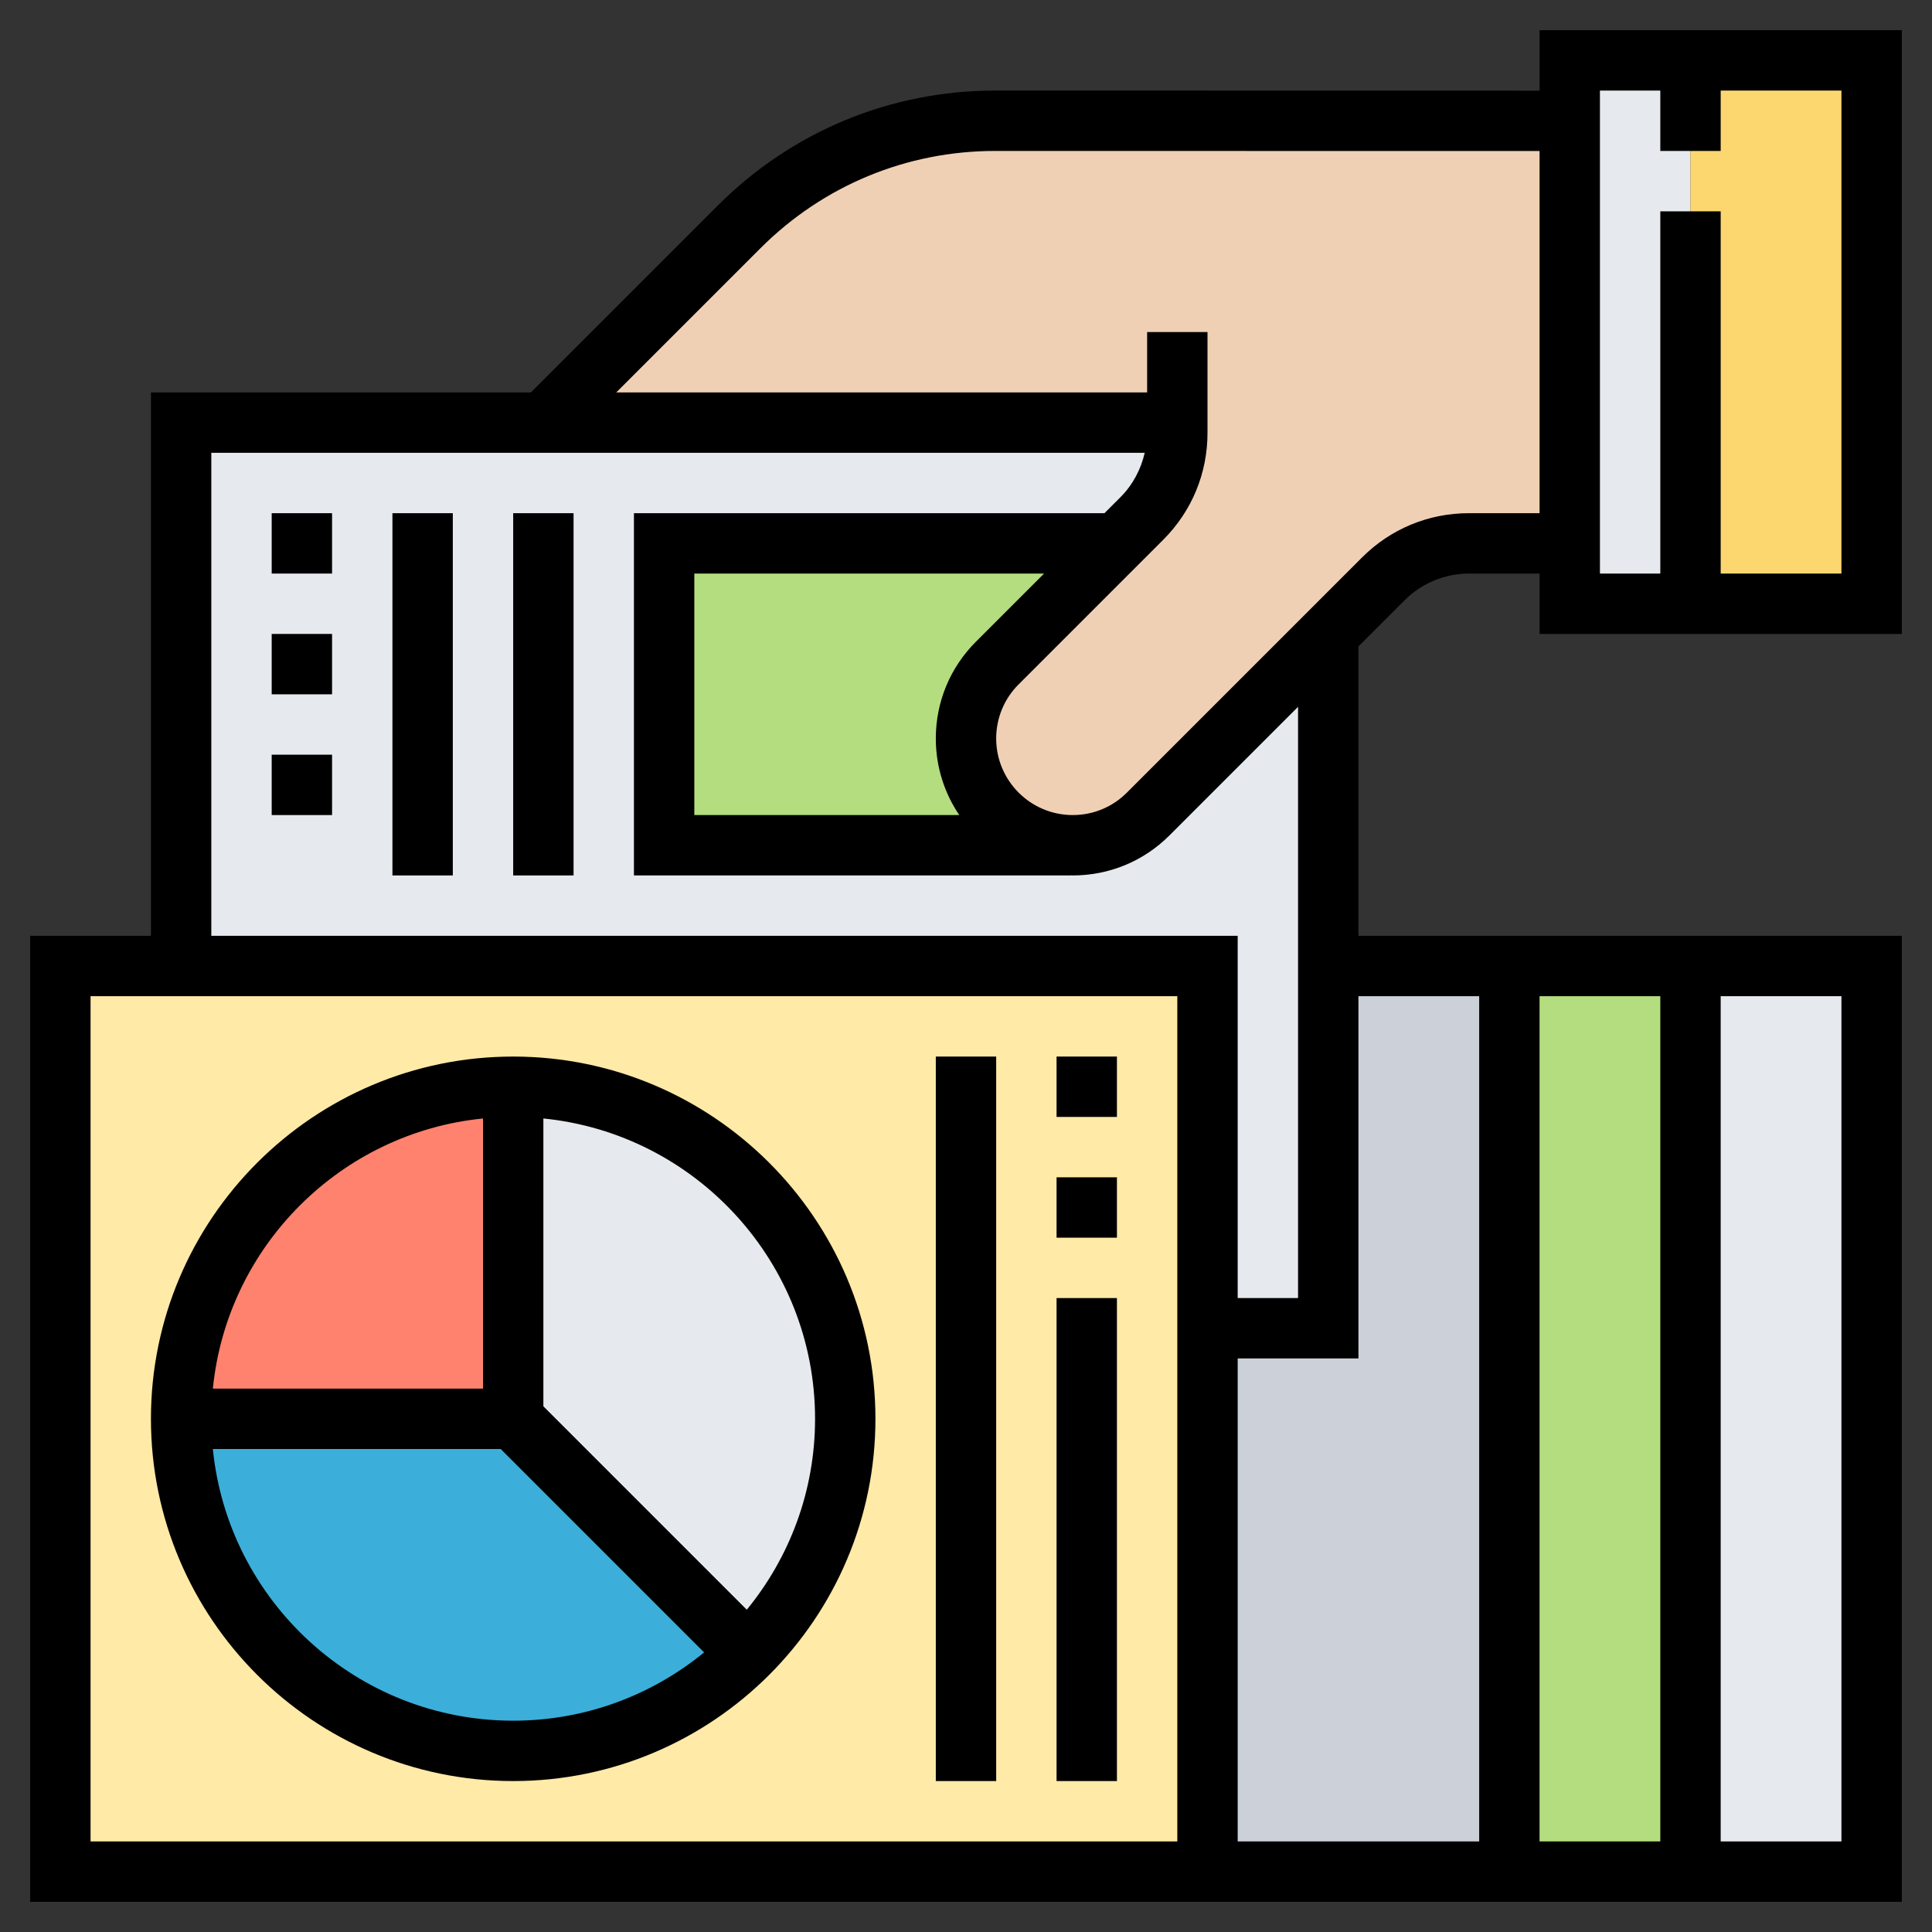 <svg id="Layer_35" enable-background="new 0 0 64 64" height="512" viewBox="0 0 64 64" width="512" xmlns="http://www.w3.org/2000/svg"><rect x="0" y="0" width="64" height="64" fill="#333333" stroke="none"/><path d="m56 32h6v30h-6z" fill="#e6e9ed"/><path d="m50 32h6v30h-6z" fill="#b4dd7f"/><path d="m50 32v30h-10v-18h4v-12z" fill="#ccd1d9"/><path d="m18 32h22v12 18h-38v-30h4z" fill="#ffeaa7"/><path d="m17 47 7.78 7.78c-1.99 1.99-4.74 3.22-7.78 3.22-6.08 0-11-4.92-11-11z" fill="#3bafda"/><path d="m17 36c6.08 0 11 4.92 11 11 0 3.04-1.23 5.79-3.22 7.78l-7.78-7.78z" fill="#e6e9ed"/><path d="m17 36v11h-11c0-6.08 4.92-11 11-11z" fill="#ff826e"/><path d="m44 14h-38v18h34v12h4z" fill="#e6e9ed"/><path d="m37 18-3.96 3.96c-.67.67-1.04 1.57-1.04 2.5 0 .98.4 1.86 1.04 2.5.63.63 1.48 1.02 2.44 1.04h-13.48v-10z" fill="#b4dd7f"/><path d="m52 2h4v18h-4z" fill="#e6e9ed"/><path d="m58.4 2h3.6v18h-3.6-2.4v-2-14-2z" fill="#fcd770"/><path d="m39 14h-21l6.48-6.48c2.26-2.26 5.31-3.52 8.49-3.52h19.03v14h-3.34c-1.06 0-2.08.42-2.83 1.17l-1.83 1.83-5.96 5.96c-.67.67-1.57 1.04-2.5 1.04-.02 0-.04 0-.06 0-.96-.02-1.81-.41-2.44-1.04-.64-.64-1.04-1.52-1.04-2.5 0-.93.37-1.83 1.04-2.5l3.96-3.96.83-.83c.75-.75 1.17-1.77 1.17-2.83z" fill="#f0d0b4"/><path d="m63 21v-20h-12v2.003l-18.029-.003s-.001 0-.002 0c-3.472 0-6.736 1.352-9.191 3.808l-6.192 6.192h-12.586v18h-4v32h39 1 22v-32h-18v-9.586l1.536-1.536c.558-.558 1.331-.878 2.121-.878h2.343v2zm-10-18h2v2h2v-2h4v16h-4v-12h-2v12h-2zm-14 58h-36v-28h36zm12 0v-28h4v28zm10 0h-4v-28h4zm-12-28v28h-8v-16h4v-12zm-6 10h-2v-12h-34v-16h30.92c-.125.549-.397 1.063-.798 1.464l-.536.536h-15.586v12h14.483v-.005c.018 0 .035.005.053.005 1.211 0 2.351-.472 3.207-1.329l4.257-4.257zm-11.223-16h-8.777v-8h11.586l-2.257 2.257c-.857.857-1.329 1.996-1.329 3.207 0 .939.287 1.812.777 2.536zm16.88-10c-1.335 0-2.591.52-3.535 1.464l-7.793 7.793c-.479.479-1.116.743-1.793.743-1.398 0-2.536-1.138-2.536-2.536 0-.677.264-1.314.743-1.793l4.793-4.793c.944-.944 1.464-2.199 1.464-3.535v-3.343h-2v2h-17.586l4.778-4.778c2.078-2.077 4.84-3.222 7.777-3.222h.002l18.029.003v11.997z"/><path d="m9 17h2v2h-2z"/><path d="m9 21h2v2h-2z"/><path d="m9 25h2v2h-2z"/><path d="m13 17h2v12h-2z"/><path d="m17 17h2v12h-2z"/><path d="m17 59c6.617 0 12-5.383 12-12s-5.383-12-12-12-12 5.383-12 12 5.383 12 12 12zm-9.949-11h9.535l6.738 6.738c-1.724 1.412-3.926 2.262-6.324 2.262-5.177 0-9.446-3.954-9.949-9zm19.949-1c0 2.398-.85 4.6-2.262 6.324l-6.738-6.738v-9.535c5.046.503 9 4.772 9 9.949zm-11-9.949v8.949h-8.949c.47-4.717 4.232-8.479 8.949-8.949z"/><path d="m35 35h2v2h-2z"/><path d="m35 39h2v2h-2z"/><path d="m35 43h2v16h-2z"/><path d="m31 35h2v24h-2z"/></svg>